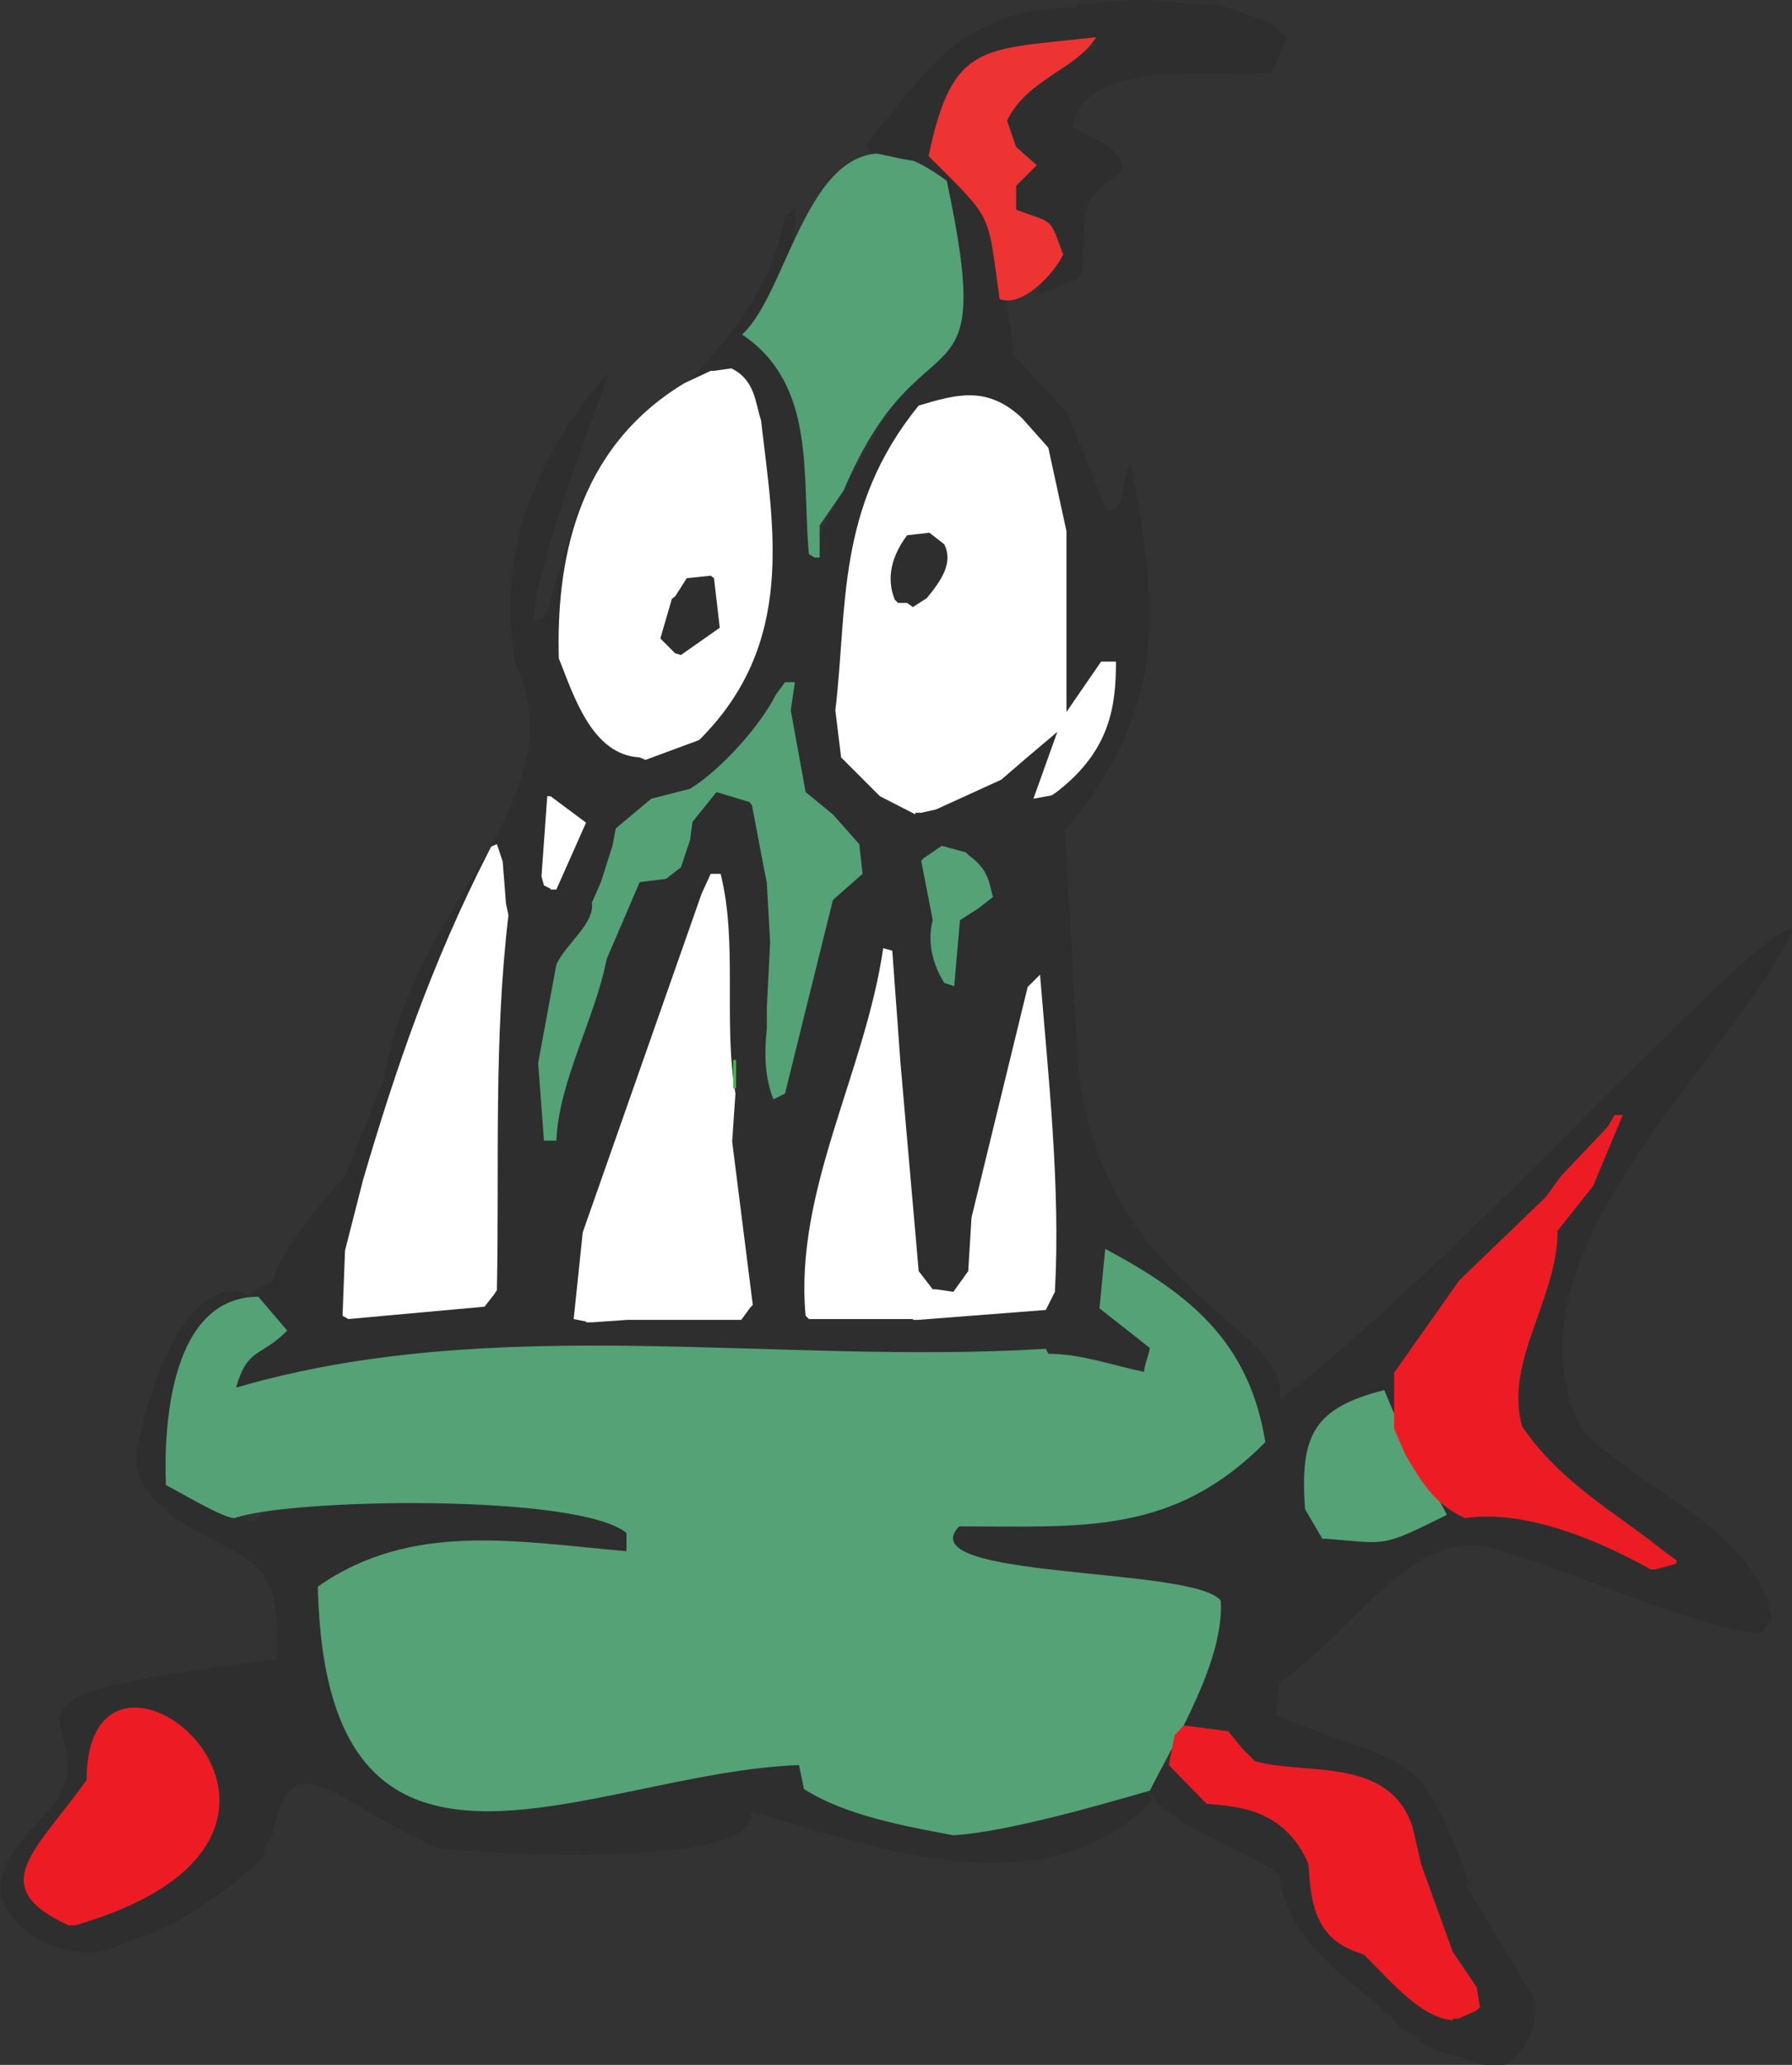 <?xml version="1.0" encoding="utf-8"?>
<!-- Generator: Adobe Illustrator 19.0.0, SVG Export Plug-In . SVG Version: 6.00 Build 0)  -->
<svg version="1.1" id="Layer_1" xmlns="http://www.w3.org/2000/svg" xmlns:xlink="http://www.w3.org/1999/xlink" x="0px" y="0px"
	 viewBox="0 0 217.1 250" style="enable-background:new 0 0 217.1 250;" xml:space="preserve">
<rect x="0" y="0" width="217.1" height="250" fill="#333333" stroke="none"/>
<style type="text/css">
	.st0{fill-rule:evenodd;clip-rule:evenodd;fill:#2E2E2F;}
	.st1{fill-rule:evenodd;clip-rule:evenodd;fill:#EE3433;}
	.st2{fill-rule:evenodd;clip-rule:evenodd;fill:#FFFFFF;}
	.st3{fill-rule:evenodd;clip-rule:evenodd;fill:#54A275;}
	.st4{fill-rule:evenodd;clip-rule:evenodd;fill:#F16679;}
	.st5{fill:none;stroke:#4CAF55;stroke-width:0.36;stroke-linecap:square;stroke-miterlimit:11.474;}
	.st6{fill-rule:evenodd;clip-rule:evenodd;fill:#ED1C24;}
</style>
<g>
	<path class="st0" d="M30.5,184.2c-9.3-3.5-7.8-12-4.6-18.5c-2.3-2.8-1.3-5.7,4.3-8.9c-7.9-3.4-13,13.6-13.7,19.8
		c0,2.2,1.7,5.3,3.9,6.1l-0.3,0.4c9.4,6.5,14.2,4,13.4,17.8c-42.5,5.1-18.3,7.2-27.7,18.5l-0.2,0c-0.2,0.3-0.4,0.6-0.7,0.9
		c-4,4.3-7.6,8.6-1.8,13.4c2.1,1.8,5,2.7,7.8,2.7c2.2,0,3.8-1.1,5.9-1.8c3.3-1.1,5.7-2.5,8.6-4.5c1.6-1.1,3.1-2.2,4.5-3.4
		c0.6-0.6,1.3-1.1,1.8-1.7c0.1-0.2,0.2-0.3,0.3-0.4c0.1-1,0.5-1.8,1-2.4c2.3-12.2,7.5-3.8,20.2,1.6c5.8,0.6,38.9,2.6,37.8-4.4
		c12.1,3,34.9,13,48.7-1.5c-0.2-0.8-15.4-16.9-36.3-29c-17.5-4.3-37.7-8.4-53.2-12.7C43.5,177.4,36.9,179.9,30.5,184.2z"/>
	<path class="st0" d="M25.9,165.7c3.1,3.8,12.4,7.2,24.4,10.5c18.5-3.3,37.5,3.6,53.2,12.7c21.4,5.3,39,10.9,39.6,17.7l-1.4,6.7
		c-9.6,4.8,10.7,10.8,13.3,13.8c1.1,9.5,11.3,13.8,14.9,18.7c0.7,0.2,1.5,0.6,2.1,1.3c1.3,1.3,4.5,1.8,6.2,2.4
		c2.4,0.8,4,1.2,5.8-0.8c1.5-1.7,2-3.9,2.1-6.3l-8.5-14.2l0.4-0.4c-6.5-16.8-6.4-13.2-23.4-20.1l0.4-4c9-6,16.2-19.1,25.9-16.2
		c7.6,1.9,25.9,10.2,32.4,10.2l1.4-1.5c-1.7-10.8-15.2-15.3-23-23c-10.9-20.9,17.9-44.4,25.6-60.7c-3.5-1.6-39.7,39.7-62.3,57
		c1.9-9.2-22.7-13.1-24.5-42.3l-1.5-26.6c12.1-14.4,11.6-25.6,8-44.7c-1.4,2.7-0.5,6-2.9,6L129.3,50l-6.5-7
		c0.2-1.4-4.1-30.1-12.2-24.7c4.4,7.7,9.4,25.6-0.4,27.2c-2.7,4-12,21.2-12.2,21c1.5-10,1.2-20.2-4.7-26.6c2.6-7.2,2-4.3,3.2-15
		l-1.4,1.4c-3,15-14.8,21.2-24.6,33.8L66,74.8l-1.4,0.4c0.7-9.4,9.7-30.2,9-30C63.5,56.8,60.4,68.6,62.4,80.2
		c7.8,17.2-12.5,28.8-15.9,50.6l-4.8,11.7c-2.5,2.6-8.6,10.2-8.6,12.7c-1.1,0.5-2.1,1-3,1.6c0.5,0.2,1,0.5,1.4,0.8
		C30.8,157.9,28,161.3,25.9,165.7z"/>
	<polygon class="st1" points="199.4,215.8 200.9,215.8 200.1,215.8 199.4,215.8 	"/>
	<path class="st0" d="M63.8,211.2V209l1.1-1.4l3.2-0.4c0.4,0.4,0.4,0.4,0.4,0.4l0.3,1.8c-0.3,0.3-0.3,0.3-0.3,0.3l-4,1.5H63.8
		L63.8,211.2z"/>
	<polygon class="st0" points="93.3,191 93.7,187 95.1,185.2 97.3,184.5 98.7,184.2 100.1,186.3 99.4,188.1 96.9,190.6 94,191 
		93.3,191 	"/>
	<path class="st0" d="M105.5,189.6L105.5,189.6l-0.7-2.2l2.2-2.4h3.2c0.4,0.3,0.4,0.3,0.4,0.3l-0.7,3.6l-1.1,0.8h-2.5H105.5
		L105.5,189.6z"/>
	<path class="st2" d="M71,160l-1.5-0.3l1.1-10.5l14.4-41l1.1-2.4h1.2c2.1,8.3,0.3,18,1.8,26.6l-0.4,5.8l2.5,19.8
		c-0.3,0.3-0.3,0.3-0.3,0.3l-1.1,1.5H76l-4.3,0.3H71L71,160z"/>
	<path class="st2" d="M110.6,159.7H98c-0.4-0.4-0.4-0.4-0.4-0.4c-1.4-15.1,7.2-29.4,9.4-44.5l1.1,0.3l1,13.7l2.2,25.1l1.7,2.2
		c0.4,0,0.4,0,0.4,0l2.1,0.3l1.8-2.5l0.4-6.5l6.8-27.9l1.5-1.5c1,12.3,2.5,25.8,1.8,38.4l-1.1,2.2l-15.5,1.2H110.6L110.6,159.7z"/>
	<path class="st2" d="M41.5,159.3l0.3-7.9l2.2-8.6c3.9-13.3,8.3-26.2,15.1-39.5c0.4-0.8,0.4-0.8,0.4-0.8c0.7-0.3,0.7-0.3,0.7-0.3
		l0.7,2.1l0.4,5.1l0.3,1.4c-1.8,15.1-1.1,30.2-1.4,45.4c-0.4,0.6-0.4,0.6-0.4,0.6l-1.1,1.4l-16.5,1.5L41.5,159.3L41.5,159.3z"/>
	<path class="st3" d="M98,67.1c-0.9-9.4,1-20.5-8.1-26.6c6.6-6,8.6-30.8,24.8-18.6c6.2,29-2.9,14.8-12.5,37.5l-2.9,4.2v3.9h-0.6
		L98,67.1L98,67.1z"/>
	<path class="st3" d="M115.5,222.2c-5.9-1.1-13.1-2.4-18.1-5.6l-0.6-2.9c-25.2,0.9-57.3,21.2-58.3-21.6c11.4-8,24.3-5.4,37.4-4.3
		c0-0.8,0-1.5,0-2.2c-5.8-4.8-40.7-4.2-47.5-1.8c-1.4,0-6.7-3.2-8.3-4c-0.3-7.6,0.7-22.8,11.2-22.8l3.5,4.1c-3.3,3.3-4.8,2-6.2,6.9
		c31.5-9.2,65.4-2.7,98.1-4.7l0.3,0.6c3.9,0,7.8,1.4,11.6,2.2c0-0.7,0.6-2.1,0.7-2.9l-6.1-4.8l0.7-7.2c10.1,5.4,17.4,11.1,19.4,23.4
		c-11.2,11.3-22.1,10.2-37.1,10.2c-6.2,6.5,28.5,4.8,31.7,9c0.4,7.2-5.2,16.3-8.6,23C132.7,218.7,121.9,221.8,115.5,222.2
		L115.5,222.2z"/>
	<path class="st3" d="M158.1,182.7c-0.6-8.8,0.9-12.2,9.6-14.4l1.9,4.5l5.7,10.6c-8.1,4-7.1,3.5-14.6,2.9h-0.5L158.1,182.7
		L158.1,182.7z"/>
	<path class="st3" d="M65.9,138.1l-0.7-9.4l2.2-11.9c1.1-2.5,4.7-5,4.3-7.5l1.1-2.5l1.4-4.4l0.4-2.1l4.3-3.6l4.7-1.2
		c3.9-2.4,8.6-7.8,10.4-11.4l1.1-1.5h1.2L95.8,86l1.8,9.9l3.3,2.7l3.2,3.6l0.4,3.6l-3.3,2.9c-0.3,0.3-0.3,0.3-0.3,0.3l-5.8,23.4
		l-1.4,0.7c-1.1-2.8-1.1-5.7-0.8-8.6v-2.2c0-0.3,0-0.3,0-0.3l0.4-7.9l-0.4-7.2l-0.3-1.5l-1.5-7.9c-0.3-0.4-0.3-0.4-0.3-0.4l-4-1.2
		l-2.9,3.6l-0.3,2.2l-1.1,3.3l-1.8,1.4l-3.2,0.4l-4,9.3c-1.4,7.2-5.8,14.8-6.1,22H65.9L65.9,138.1z"/>
	<path class="st3" d="M114.4,119c-1.4-2.2-2.1-5-1.4-7.6l-1.4-7.2c0.3-0.3,0.3-0.3,0.3-0.3l2.2-1.5l2.9,0.8c0.3,0.3,0.3,0.3,0.3,0.3
		c2.5,1.8,2.5,3.3,3,5.1l-1.8,1.4l-2.2,1.4l-0.7,8L114.4,119L114.4,119z"/>
	<path class="st2" d="M66.7,107.6L66.7,107.6c-0.8-0.4-0.8-0.4-0.8-0.4c-0.3-1.1-0.3-1.1-0.3-1.1l0.7-9.7c0.4,0,0.4,0,0.4,0l4.3,3.2
		l-3.6,8.1H66.7L66.7,107.6z"/>
	<path class="st2" d="M110.9,98.6L110.9,98.6l-4.3-2.2l-4.7-4.7l-0.7-5.7c1.5-12.3,0-24.5,10.1-36.9c4.7-1.4,8.3-2.4,12.5,1.5
		l3.2,3.6l2.2,10.1v21.9l4.2-6.1c0.7,0,0.7,0,0.7,0c1.1,0,1.1,0,1.1,0c0,5.4-0.7,10.8-7.2,15.8c-0.6,0.4-0.6,0.4-0.6,0.4l-2.2,0.4
		l2.9-8.1l-3.9,3.3l-2.9,2.5l-7.9,3.6l-1.8,0.4H110.9L110.9,98.6z"/>
	<path class="st2" d="M77.5,91.7c-5.8-0.3-8-7.5-9.8-12c-0.3-11.1,1.8-25.2,15.2-33.3l3.2-1.5c0.4,0,0.4,0,0.4,0l2.1-0.3
		c2.9,1.4,2.9,4.2,3.6,6.3c1.5,13,4.3,27-7.5,38.7L78.2,92L77.5,91.7L77.5,91.7z"/>
	<path class="st0" d="M81.8,79.1L80,77.3l1.4-4.8c0.4-0.3,0.4-0.3,0.4-0.3l1.4-2.2l2.9-0.3c0.4,0.3,0.4,0.3,0.4,0.3l0.7,6l-4.7,3.3
		L81.8,79.1L81.8,79.1z"/>
	<path class="st0" d="M109.9,73h-1.1c-0.4-0.4-0.4-0.4-0.4-0.4c-1.1-2.7-0.3-5.4,1.5-7.8l2.7-0.3l1.8,1.4c1.1,2.2-0.3,4.3-2.1,6.5
		l-1.7,1.1L109.9,73L109.9,73z"/>
	<path class="st0" d="M147.6,0.5C147.6,0.5,147.6,0.5,147.6,0.5c-2,0.1-3.9-0.1-6.1-0.3c-3.8-0.5-7.4,0-11.1,0.4
		c0.1,0.1,0.1,0.2,0.2,0.3c-14.5,0-18.5,8.1-25.7,16.6l0.4,0.9c2.1,0.4,5,1.2,7.1,1.2c5-14.1,6.1-13,20.7-14.4
		c-4,2.9-11.4,5.8-11.4,11.4l3.9,3.3l-3.1,3v1.8c2,1.9,3.8,2.7,5.3,4.2l0.1,1.5l-2.3,5.1h0.7l4.3-1.8c0,0,0,0,0.4-0.4
		c0.9-8.3-1-8.4,5-12.6c0-3-3.6-3.8-6.1-5.4c1.6-8.6,17.9-5.7,24.2-6.5l1.8-4.3l-2.2-1.8L147.6,0.5z"/>
	<polygon class="st4" points="159.1,-55.6 159.1,-55.6 159.9,-55.6 159.1,-55.6 	"/>
	<line class="st5" x1="89" y1="131.6" x2="89" y2="128.5"/>
	<path class="st6" d="M8.3,233.1c-10.2-4.7-4-8.9,2.2-17.6c0-23.5,37.1,6.5-1.4,17.6H8.3L8.3,233.1z"/>
	<path class="st6" d="M199.8,189.9c-5.8-3.2-14.8-7.2-22.3-6.1c-4-1.8-5.4-4.7-7.2-7.6l-1.4-3.2v-6.8l7.9-11.2l10.5-10.1l1.8-2.5
		l5.7-6l0.8-1.4h1l-3.6,8.6l-4.3,5.4c0,8.3-6.5,15.8-4.3,23.7c4.7,6.9,11.5,10.5,17.3,15.2l1.4,1c0,0.4,0,0.4,0,0.4l-2.5,0.7H199.8
		L199.8,189.9z"/>
	<path class="st1" d="M121.1,36.2c-1.5-10.8-0.7-9.4-8.6-17.3c2.9-14,6.6-12.8,20.3-14.4c-2.5,4-8.3,5-10.8,10.1l1.1,3.2l2.5,2.2
		l-2.5,2.5c0,0.9,0,1.9,0,2.9c4.7,1.7,4,0.9,5.7,5.4C127.8,33,123.9,37.3,121.1,36.2L121.1,36.2z"/>
	<path class="st6" d="M176,244.6c-3.8-0.3-7.4-4.6-10.7-7.9c-0.7-0.3-0.7-0.3-0.7-0.3c-5.8-1.8-5.8-7.2-6.1-10.8
		c-2.9-6.5-8.3-6.9-12.3-7.2l-4.6-4.7l0.7-3.6l1.1-1.2l5.4,0.7l1.8,2.2l1.4,1.4c5.8,1.8,16.2-0.7,19.1,7.9l1.1,4.7l3.8,10.5l2.9,4.3
		l0.4,2.4c-0.4,0.4-0.4,0.4-0.4,0.4l-2.2,1H176L176,244.6z"/>
</g>
</svg>
